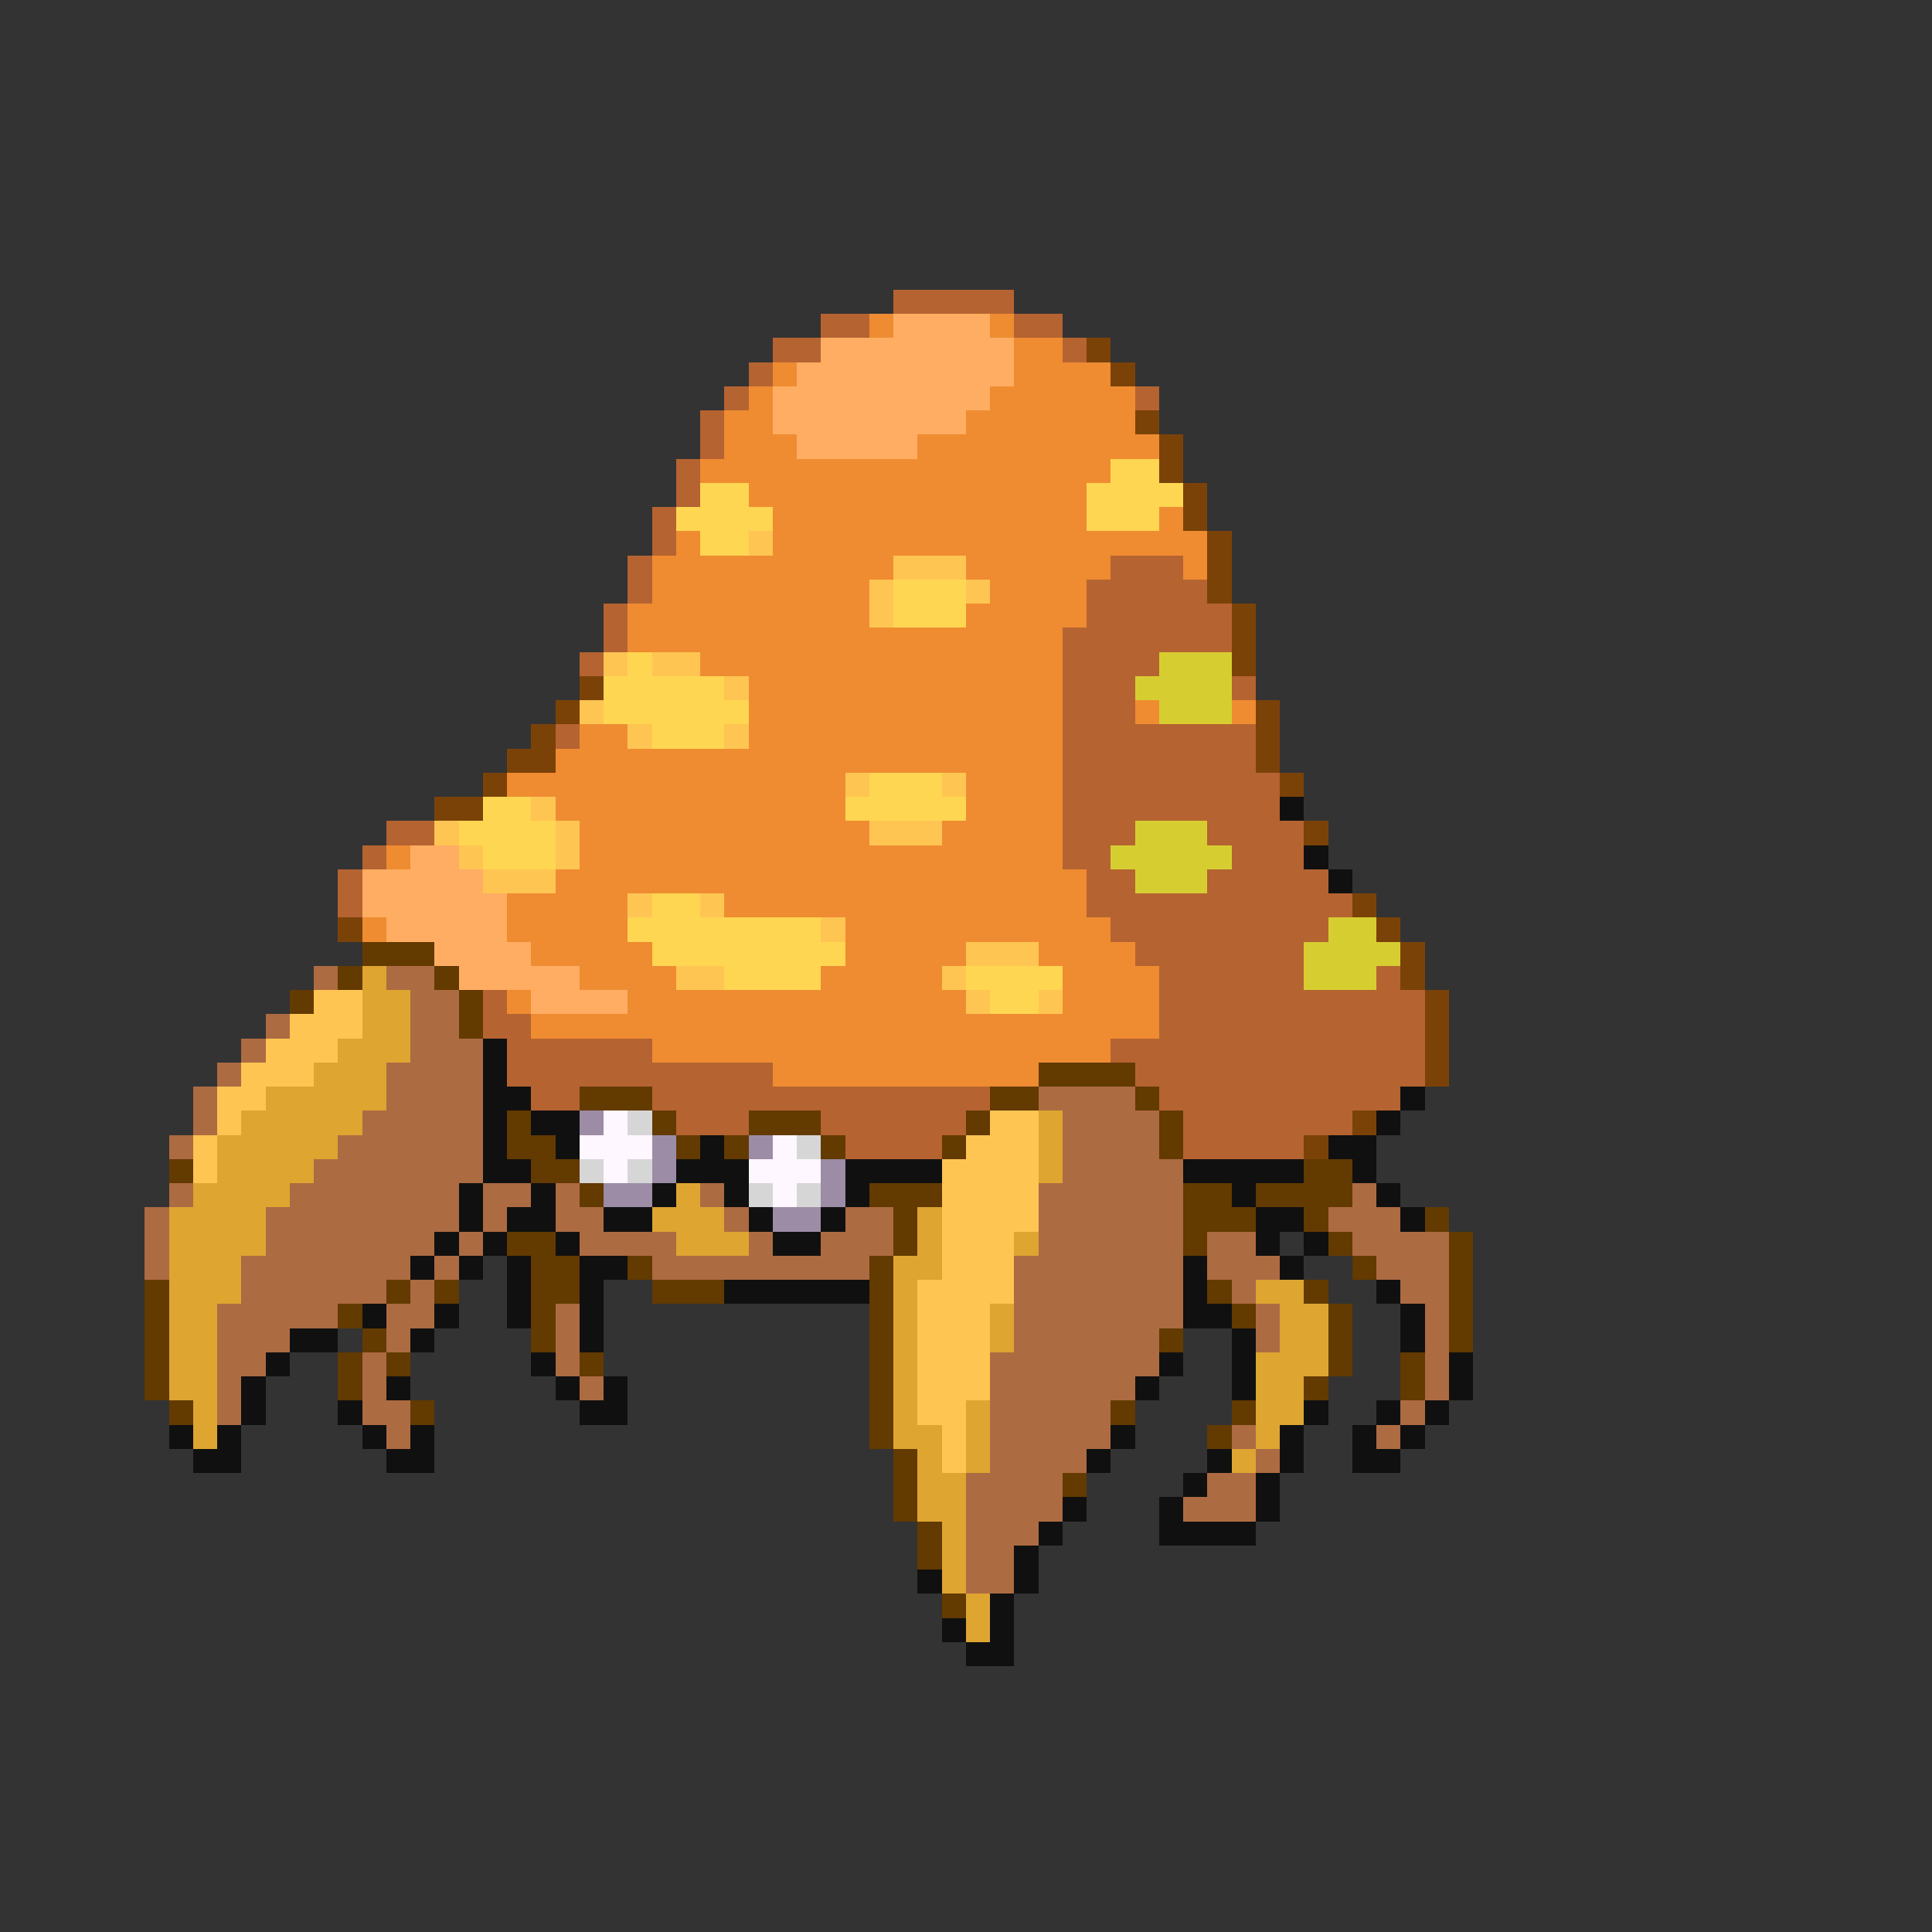 <svg xmlns="http://www.w3.org/2000/svg" viewBox="0 -0.5 80 80" shape-rendering="crispEdges">
<rect x="0" y="-0.5" width="80" height="80" fill="#333333" stroke="none"/>
<path stroke="#b56331" d="M37 12h5M34 13h2M42 13h2M32 14h2M44 14h1M31 15h1M30 16h1M47 16h1M29 17h1M29 18h1M28 19h1M28 20h1M27 21h1M27 22h1M26 23h1M46 23h3M26 24h1M45 24h5M25 25h1M45 25h6M25 26h1M44 26h7M24 27h1M44 27h4M44 28h3M51 28h1M44 29h3M23 30h1M44 30h8M44 31h8M44 32h9M44 33h9M16 34h2M44 34h3M50 34h4M15 35h1M44 35h2M51 35h3M14 36h1M45 36h2M50 36h5M14 37h1M45 37h11M46 38h9M47 39h7M48 40h6M57 40h1M20 41h1M48 41h11M20 42h2M48 42h11M21 43h6M46 43h13M21 44h11M47 44h12M22 45h2M27 45h14M48 45h10M28 46h3M34 46h6M49 46h7M35 47h4M49 47h5" />
<path stroke="#ef8c31" d="M36 13h1M41 13h1M42 14h2M32 15h1M42 15h4M31 16h1M41 16h6M30 17h2M40 17h7M30 18h3M38 18h10M29 19h17M31 20h14M32 21h13M48 21h1M28 22h1M32 22h18M27 23h10M40 23h6M49 23h1M27 24h9M41 24h4M26 25h10M40 25h5M26 26h18M29 27h15M31 28h13M31 29h13M47 29h1M51 29h1M24 30h2M31 30h13M23 31h21M21 32h14M40 32h4M23 33h12M40 33h4M24 34h12M39 34h5M16 35h1M24 35h20M23 36h22M21 37h5M30 37h15M15 38h1M21 38h5M35 38h11M22 39h5M35 39h5M43 39h4M24 40h4M34 40h5M44 40h4M21 41h1M26 41h14M44 41h4M22 42h26M27 43h19M32 44h11" />
<path stroke="#ffad63" d="M37 13h4M34 14h8M33 15h9M32 16h9M32 17h8M33 18h5M17 35h2M15 36h5M15 37h6M16 38h5M18 39h4M19 40h5M22 41h4" />
<path stroke="#7b4208" d="M45 14h1M46 15h1M47 17h1M48 18h1M48 19h1M49 20h1M49 21h1M50 22h1M50 23h1M50 24h1M51 25h1M51 26h1M51 27h1M24 28h1M23 29h1M52 29h1M22 30h1M52 30h1M21 31h2M52 31h1M20 32h1M53 32h1M18 33h2M54 34h1M56 37h1M14 38h1M57 38h1M58 39h1M58 40h1M59 41h1M59 42h1M59 43h1M59 44h1M56 46h1M54 47h1" />
<path stroke="#ffd652" d="M46 19h2M29 20h2M45 20h4M28 21h4M45 21h3M29 22h2M37 24h3M37 25h3M26 27h1M25 28h5M25 29h6M27 30h3M36 32h3M20 33h2M35 33h5M19 34h4M20 35h3M27 37h2M26 38h8M27 39h8M30 40h4M40 40h4M41 41h2" />
<path stroke="#ffc552" d="M31 22h1M37 23h3M36 24h1M40 24h1M36 25h1M25 27h1M27 27h2M30 28h1M24 29h1M26 30h1M30 30h1M35 32h1M39 32h1M22 33h1M18 34h1M23 34h1M36 34h3M19 35h1M23 35h1M20 36h3M26 37h1M29 37h1M34 38h1M40 39h3M28 40h2M39 40h1M13 41h2M40 41h1M43 41h1M12 42h3M11 43h3M10 44h3M9 45h2M9 46h1M41 46h2M8 47h1M40 47h3M8 48h1M39 48h4M39 49h4M39 50h4M39 51h3M39 52h3M38 53h4M38 54h3M38 55h3M38 56h3M38 57h3M38 58h2M39 59h1M39 60h1" />
<path stroke="#d6ce31" d="M48 27h3M47 28h4M48 29h3M47 34h3M46 35h5M47 36h3M55 38h2M54 39h4M54 40h3" />
<path stroke="#101010" d="M53 33h1M54 35h1M55 36h1M20 43h1M20 44h1M20 45h2M58 45h1M20 46h1M22 46h2M57 46h1M20 47h1M23 47h1M29 47h1M55 47h2M20 48h2M28 48h3M35 48h4M49 48h5M56 48h1M19 49h1M22 49h1M27 49h1M30 49h1M35 49h1M51 49h1M57 49h1M19 50h1M21 50h2M25 50h2M31 50h1M34 50h1M52 50h2M58 50h1M18 51h1M20 51h1M23 51h1M32 51h2M52 51h1M54 51h1M17 52h1M19 52h1M21 52h1M24 52h2M49 52h1M53 52h1M21 53h1M24 53h1M30 53h6M49 53h1M57 53h1M15 54h1M18 54h1M21 54h1M24 54h1M49 54h2M58 54h1M12 55h2M17 55h1M24 55h1M51 55h1M58 55h1M11 56h1M22 56h1M48 56h1M51 56h1M60 56h1M10 57h1M16 57h1M23 57h1M25 57h1M47 57h1M51 57h1M60 57h1M10 58h1M14 58h1M24 58h2M54 58h1M57 58h1M59 58h1M7 59h1M9 59h1M15 59h1M17 59h1M46 59h1M53 59h1M56 59h1M58 59h1M8 60h2M16 60h2M45 60h1M50 60h1M53 60h1M56 60h2M49 61h1M52 61h1M44 62h1M48 62h1M52 62h1M43 63h1M48 63h4M42 64h1M38 65h1M42 65h1M41 66h1M39 67h1M41 67h1M40 68h2" />
<path stroke="#633a00" d="M15 39h3M14 40h1M18 40h1M12 41h1M19 41h1M19 42h1M43 44h4M24 45h3M41 45h2M47 45h1M21 46h1M27 46h1M31 46h3M40 46h1M48 46h1M21 47h2M28 47h1M30 47h1M34 47h1M39 47h1M48 47h1M7 48h1M22 48h2M54 48h2M24 49h1M36 49h3M49 49h2M52 49h4M37 50h1M49 50h3M54 50h1M59 50h1M21 51h2M37 51h1M49 51h1M55 51h1M60 51h1M22 52h2M26 52h1M36 52h1M56 52h1M60 52h1M6 53h1M16 53h1M18 53h1M22 53h2M27 53h3M36 53h1M50 53h1M54 53h1M60 53h1M6 54h1M14 54h1M22 54h1M36 54h1M51 54h1M55 54h1M60 54h1M6 55h1M15 55h1M22 55h1M36 55h1M48 55h1M55 55h1M60 55h1M6 56h1M14 56h1M16 56h1M24 56h1M36 56h1M55 56h1M58 56h1M6 57h1M14 57h1M36 57h1M54 57h1M58 57h1M7 58h1M17 58h1M36 58h1M46 58h1M51 58h1M36 59h1M50 59h1M37 60h1M37 61h1M44 61h1M37 62h1M38 63h1M38 64h1M39 66h1" />
<path stroke="#ad6b42" d="M13 40h1M16 40h2M17 41h2M11 42h1M17 42h2M10 43h1M17 43h3M9 44h1M16 44h4M8 45h1M16 45h4M43 45h4M8 46h1M15 46h5M44 46h4M7 47h1M14 47h6M44 47h4M13 48h7M44 48h5M7 49h1M12 49h7M20 49h2M23 49h1M29 49h1M43 49h6M56 49h1M6 50h1M11 50h8M20 50h1M23 50h2M30 50h1M35 50h2M43 50h6M55 50h3M6 51h1M11 51h7M19 51h1M24 51h4M31 51h1M34 51h3M43 51h6M50 51h2M56 51h4M6 52h1M10 52h7M18 52h1M27 52h9M42 52h7M50 52h3M57 52h3M10 53h6M17 53h1M42 53h7M51 53h1M58 53h2M9 54h5M16 54h2M23 54h1M42 54h7M52 54h1M59 54h1M9 55h3M16 55h1M23 55h1M42 55h6M52 55h1M59 55h1M9 56h2M15 56h1M23 56h1M41 56h7M59 56h1M9 57h1M15 57h1M24 57h1M41 57h6M59 57h1M9 58h1M15 58h2M41 58h5M58 58h1M16 59h1M41 59h5M51 59h1M57 59h1M41 60h4M52 60h1M40 61h4M50 61h2M40 62h4M49 62h3M40 63h3M40 64h2M40 65h2" />
<path stroke="#dea531" d="M15 40h1M15 41h2M15 42h2M14 43h3M13 44h3M11 45h5M10 46h5M43 46h1M9 47h5M43 47h1M9 48h4M43 48h1M8 49h4M28 49h1M7 50h4M27 50h3M38 50h1M7 51h4M28 51h3M38 51h1M42 51h1M7 52h3M37 52h2M7 53h3M37 53h1M52 53h2M7 54h2M37 54h1M41 54h1M53 54h2M7 55h2M37 55h1M41 55h1M53 55h2M7 56h2M37 56h1M52 56h3M7 57h2M37 57h1M52 57h2M8 58h1M37 58h1M40 58h1M52 58h2M8 59h1M37 59h2M40 59h1M52 59h1M38 60h1M40 60h1M51 60h1M38 61h2M38 62h2M39 63h1M39 64h1M39 65h1M40 66h1M40 67h1" />
<path stroke="#9c8ca5" d="M24 46h1M27 47h1M31 47h1M27 48h1M34 48h1M25 49h2M34 49h1M32 50h2" />
<path stroke="#fff7ff" d="M25 46h1M24 47h3M32 47h1M25 48h1M31 48h3M32 49h1" />
<path stroke="#d6d6d6" d="M26 46h1M33 47h1M24 48h1M26 48h1M31 49h1M33 49h1" />
</svg>